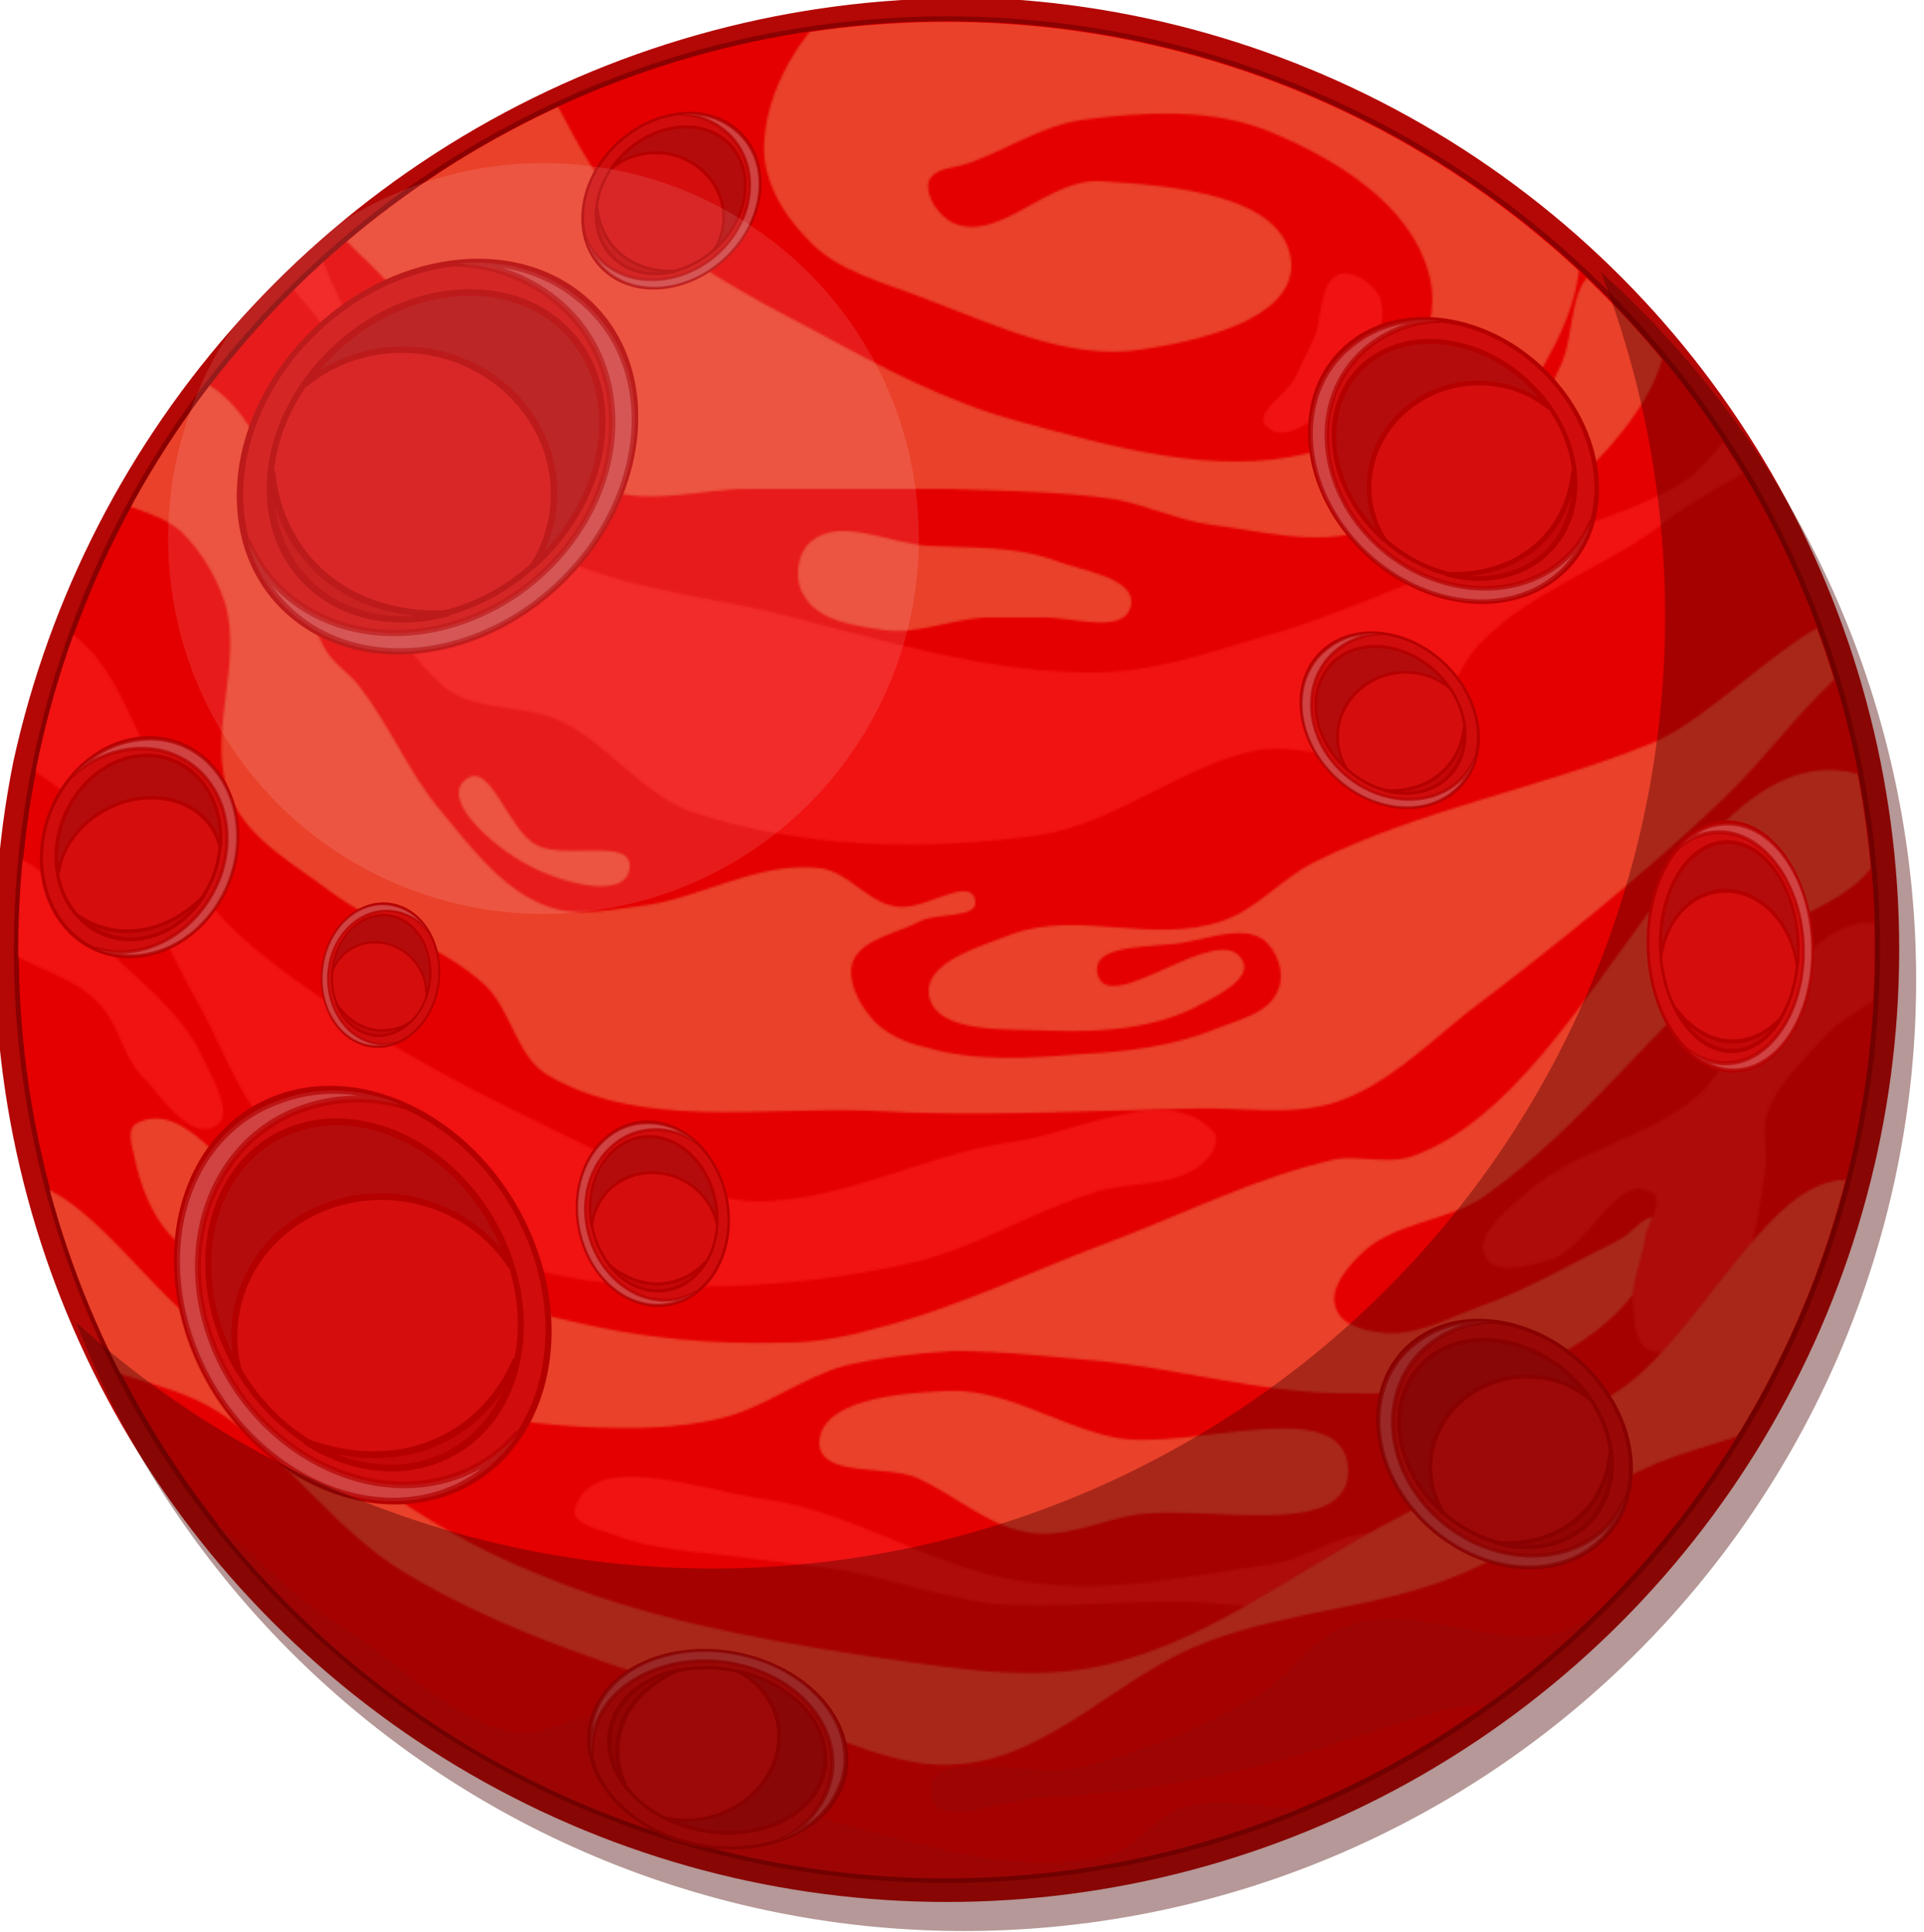 <svg xmlns="http://www.w3.org/2000/svg" viewBox="0 0 336.8 338.1" xmlns:xlink="http://www.w3.org/1999/xlink"><defs><path d="M-817 201a111 111 0 0 0-110 128c8-43 54-76 110-76s102 33 110 76l1-17c0-61-50-111-111-111z" style="fill:#b40c0c;fill-opacity:1;stroke:#b50000;stroke-width:4.328" id="d"/><path d="M-903 384a111 111 0 0 0 171 0c-22 18-52 30-85 30s-63-12-86-30z" style="fill:#c40707;fill-opacity:1;stroke:#b50000;stroke-width:4.328" id="e"/><path d="M-817 181a132 132 0 1 0 64 246c-16 7-34 11-53 11-72 0-131-56-131-124s59-123 131-123c27 0 53 7 74 21-23-20-53-31-85-31z" style="opacity:.679;fill:#d15b5b;fill-opacity:1;stroke:#b50000;stroke-width:4.328" id="f"/></defs><defs><clipPath clipPathUnits="userSpaceOnUse" id="a"><circle r="2207.3" cy="3462.9" cx="-19371.8" style="fill:#b20604;fill-opacity:.988;stroke:none;stroke-width:4.045"/></clipPath><clipPath clipPathUnits="userSpaceOnUse" id="c"><circle r="545.7" cy="-176.2" cx="-1754.3" transform="translate(160 432) scale(.807)" style="fill:#840000;fill-opacity:1;stroke:#2b0000;stroke-width:4;stroke-miterlimit:4;stroke-dasharray:none;stroke-dashoffset:0"/></clipPath><pattern patternUnits="userSpaceOnUse" width="946" height="981.1" patternTransform="translate(-1742 -220)" id="b"><path d="M490 165c22 9 45-22 70-20 32 2 88 6 90 39 1 27-45 37-72 41-34 5-69-12-101-24-20-8-43-13-57-29-12-12-22-30-20-47 2-29 22-56 44-74 34-30 81-47 126-50 51-4 110 4 150 37 40 32 65 87 67 138 1 26-13 51-27 72-19 27-45 52-76 63-23 7-48 0-72-3-15-2-30-9-45-12-27-4-53-4-80-5h-95c-22 0-47 8-68 0-20-8-33-28-49-43-14-14-30-27-43-43-28-35-87-71-74-114 10-32 60-46 92-37 44 11 52 75 85 105 27 24 58 41 89 57 31 17 63 34 97 43 44 12 93 26 137 15 17-5 33-15 43-29 11-16 20-38 14-57-9-32-43-53-74-66-28-12-61-10-91-6-19 3-35 14-52 20-7 3-17 2-20 9-2 7 5 17 12 20zm14 187c-16 1-31 8-47 6-13-2-31-4-38-16-5-7-4-20 3-26 14-12 37 1 56 2 20 1 41 0 60 7 13 5 38 8 36 21-3 15-29 5-44 6h-26z" style="fill:#ea412a;fill-opacity:1;stroke:none"/><path d="M742 299c15 16 45-12 59-28 16-18 33-45 25-67-4-11-19-21-29-18-16 6-12 31-19 46l-14 30c-6 13-31 27-22 37z" style="fill:#ea412a;fill-opacity:1;stroke:none"/><path d="M124 98c43-24 56 83 86 123 25 32 44 72 77 94 34 22 76 25 115 34 52 13 105 30 158 29 30-1 58-12 87-20 28-9 55-21 83-32 35-12 72-19 104-37 28-16 53-85 74-61 25 28-51 55-81 79-27 21-63 32-87 57-15 14-16 41-34 51-21 11-48-4-72 0-36 7-66 34-102 40-55 8-114 7-167-11-24-9-39-32-62-43-17-8-40-4-55-16-28-24-39-63-47-99-5-18 4-37-1-54-9-26-34-42-47-66-12-21-51-56-29-68z" style="fill:#f11212;fill-opacity:1;stroke:none"/><path d="M935 361c-21-37-76 36-115 51-52 21-109 31-159 56-16 8-28 23-44 28-32 11-68-5-99 6-15 6-42 13-40 29 3 19 38 16 57 17 25 1 52-1 73-13 8-4 23-12 19-20-10-21-64 28-69 6-3-15 27-12 42-15 12-2 27-8 37-1 6 5 10 15 7 23-4 12-20 15-32 20-18 7-39 10-60 11-25 2-51 4-75-3-10-2-21-7-27-15-6-7-11-18-8-26 5-11 21-13 32-19 8-4 28-1 26-10-3-12-25 6-38 3-13-2-22-16-35-18-30-4-58 15-87 18-15 2-30 5-43 0-22-8-37-29-52-47-14-17-23-39-37-57-5-7-13-11-17-19-15-27-9-63-26-90-10-16-22-37-41-38-22-2-55 16-54 38 0 22 39 21 54 36 9 9 16 21 20 33 9 30-10 65 3 93 9 20 30 31 47 44 23 17 52 25 73 44 13 12 15 34 30 43 44 26 101 15 153 17 51 3 102 0 152-1 23-1 47 4 69-3 24-8 43-27 63-43 41-31 82-64 120-100 19-18 34-39 53-57 9-8 34-11 28-21z" style="fill:#ea412a;fill-opacity:1;stroke:none"/><path d="M258 429c12-10 20 24 34 31 13 7 46-4 44 11-2 16-35 6-49-2-15-8-41-30-29-40z" style="fill:#ea412a;fill-opacity:1;stroke:none"/><path d="M398 629c41-1 78-22 118-28 32-4 76-29 97-5 3 4 0 10-3 13-13 14-36 10-54 16-29 9-56 26-85 33a470 470 0 0 1-152 9c-23-3-45-10-66-19-30-13-62-26-85-50-18-18-26-45-39-67-14-26-26-54-43-78-24-34-100-54-84-93 8-19 44-13 63-4 23 11 32 40 44 63 11 20 12 46 25 65 18 24 44 40 68 57 28 19 59 35 90 50 22 11 44 22 67 30 12 4 26 8 39 8z" style="fill:#f11212;fill-opacity:1;stroke:none"/><path d="M19 489c-1-9 4-22 12-24 26-6 44 31 63 50 15 14 32 28 40 47 5 10 14 26 6 31-13 8-26-14-36-24-9-10-11-26-21-35-13-13-33-16-47-27-6-5-15-9-17-18z" style="fill:#f11212;fill-opacity:1;stroke:none"/><path d="M102 592c25-13 47 32 73 45 43 21 88 39 134 49 33 8 67 11 101 10 15 0 30-3 44-7 39-10 75-28 113-42 34-13 68-30 104-38 12-2 26 3 38-2 88-33 135-217 220-177 11 4 6 23 1 33-11 24-44 30-64 46-44 37-78 85-125 118-18 12-44 12-59 28-6 6-14 16-11 24 2 8 12 11 20 12 16 3 32-6 48-12 23-8 45-21 67-32 6-3 13-14 18-9 10 8-3 25-11 34-14 19-37 32-60 41-26 9-55 7-82 7-37-1-73-11-109-15-24-2-48-5-72-5-18 1-35 3-52 7-21 6-38 20-59 25s-43 5-65 4c-15-1-30-2-44-6-55-19-112-43-152-85-9-10-14-23-17-37-1-5-4-13 1-16z" style="fill:#ea412a;fill-opacity:1;stroke:none"/><path d="M742 655c-5-9 8-20 16-27 24-24 62-28 87-51 10-10 15-25 25-36 15-17 28-40 50-44 9-1 24 2 26 10 4 20-30 29-43 44-10 11-22 22-27 36-3 8 0 17-1 26-2 14-4 29-9 43-5 12-9 26-19 34-8 6-19 14-28 9-7-4-6-15-7-24 0-10 5-20 6-30 2-7 9-17 3-20-16-11-30 27-49 32-10 3-26 7-30-2z" style="fill:#f11212;fill-opacity:1;stroke:none"/><path d="M472 760c-15-6-45 0-46-16 0-21 38-24 59-25 28-2 53 16 81 22 36 7 109-22 111 15 1 35-69 16-103 22-16 3-32 11-49 8-19-3-35-18-53-26z" style="fill:#ea412a;fill-opacity:1;stroke:none"/><path d="M310 775c8-29 60-9 89-5 45 6 85 36 130 40 37 5 75-4 112-9 18-2 47-25 54-8 5 13-21 20-34 25-22 7-47 0-70 1-27 0-55 3-82 1-24-3-47-11-71-16l-48-6c-21-3-42-3-62-11-6-2-20-5-18-12z" style="fill:#f11212;fill-opacity:1;stroke:none"/><path d="M31 626c31-26 70 39 102 63 29 22 52 52 81 73 25 18 51 33 79 44 48 20 99 30 151 38 37 5 76 13 113 6 50-10 93-44 138-68 38-20 75-40 110-63 44-29 80-123 124-95 26 15 2 63-16 86-23 30-68 31-102 49-27 15-52 35-81 47-38 16-81 17-120 32-41 15-73 54-117 58-29 3-58-13-86-22-60-19-123-36-178-69-33-20-56-55-88-76-26-17-63-16-84-39-16-17-43-50-26-64z" style="fill:#ea412a;fill-opacity:1;stroke:none"/><path d="M479 910c-2-24 50-6 74-13 28-8 55-18 80-33 17-9 27-29 45-34 30-10 63 9 94 5 19-3 41-32 55-18 10 8 0 28-10 37-23 21-62 9-93 16-33 8-65 22-99 29-30 7-62 11-94 13-17 0-51 16-52-2z" style="fill:#d60707;fill-opacity:1;stroke:none"/><path d="M95 774c25-28 67 35 100 54 30 17 53 47 87 53 12 2 24-7 36-7 14 0 29 2 42 7 16 6 27 20 42 28 10 6 20 11 30 14 42 11 87 26 129 17 15-3 24-20 39-24 21-6 44 4 65 0 32-7 58-37 91-39 29-1 88-3 85 26-4 32-65-2-95 6-41 11-72 45-113 57-39 12-81 14-122 14-58 1-118 4-173-14-50-17-91-52-133-84-34-26-68-54-96-87-5-6-20-15-14-21z" style="fill:#d70707;fill-opacity:1;stroke:none"/><path style="fill:#f11313;fill-opacity:1;stroke:none" d="M638 261c10 11 29-8 38-18 10-11 21-28 16-43-3-6-12-13-19-11-10 4-8 20-12 30l-9 19c-4 8-20 17-14 23z"/></pattern><filter style="color-interpolation-filters:sRGB" id="g" x="-.5" width="2" y="-.5" height="2"><feGaussianBlur stdDeviation="338"/></filter></defs><g transform="translate(1660 -97) scale(.077)" clip-path="url(#a)"><circle style="fill:#b20604;fill-opacity:.988;stroke:none;stroke-width:3.967" cx="-19405.7" cy="3418.1" r="2164.9"/><circle style="fill:#8b0000;fill-opacity:.988;stroke:none;stroke-width:3.887" cx="-19405.7" cy="3418.1" r="2121.3"/><circle style="fill:#e40000;fill-opacity:1;stroke:none;stroke-width:3.867" cx="-19405.7" cy="3418.1" r="2110.1"/><path style="fill:url(#b);stroke:none" clip-path="url(#c)" transform="translate(-13391 2031) scale(4.791)" d="M-1742-220h946v981h-946z"/><g transform="matrix(2.808 -1.083 1.49 3.353 -18902 2270)" style="stroke:#b50000;stroke-width:4.328"><circle style="fill:#d00c0c;fill-opacity:1;stroke:#b50000;stroke-width:3.357" transform="translate(531 9) scale(1.29)" cx="-1045.7" cy="235.2" r="102.9"/><circle transform="translate(316 58) scale(1.083)" style="fill:#d50d0d;fill-opacity:1;stroke:#b50000;stroke-width:3.996" cx="-1045.7" cy="235.2" r="102.9"/><use style="fill:#b40c0c;fill-opacity:1;stroke:#b50000;stroke-width:4.328" xlink:href="#d"/><use style="fill:#c40707;fill-opacity:1;stroke:#b50000;stroke-width:4.328" xlink:href="#e"/><use style="opacity:.679;fill:#d15b5b;fill-opacity:1;stroke:#b50000;stroke-width:4.328" xlink:href="#f"/></g><g style="stroke:#b50000;stroke-width:4.328" transform="matrix(-.738 1.521 -2.072 -.728 -19883 6708)"><circle transform="translate(531 9) scale(1.29)" style="fill:#d00c0c;fill-opacity:1;stroke:#b50000;stroke-width:3.357" cx="-1045.7" cy="235.2" r="102.9"/><circle style="fill:#d50d0d;fill-opacity:1;stroke:#b50000;stroke-width:3.996" transform="translate(316 58) scale(1.083)" cx="-1045.7" cy="235.2" r="102.9"/><use style="fill:#b40c0c;fill-opacity:1;stroke:#b50000;stroke-width:4.328" xlink:href="#d"/><use style="fill:#c40707;fill-opacity:1;stroke:#b50000;stroke-width:4.328" xlink:href="#e"/><use style="opacity:.679;fill:#d15b5b;fill-opacity:1;stroke:#b50000;stroke-width:4.328" xlink:href="#f"/></g><g style="stroke:#b50000;stroke-width:4.328" transform="matrix(1.291 -.033 .119 1.57 -19055 3501)"><circle transform="translate(531 9) scale(1.29)" style="fill:#d00c0c;fill-opacity:1;stroke:#b50000;stroke-width:3.357" cx="-1045.7" cy="235.2" r="102.9"/><circle style="fill:#d50d0d;fill-opacity:1;stroke:#b50000;stroke-width:3.996" transform="translate(316 58) scale(1.083)" cx="-1045.7" cy="235.2" r="102.9"/><use style="fill:#b40c0c;fill-opacity:1;stroke:#b50000;stroke-width:4.328" xlink:href="#d"/><use style="fill:#c40707;fill-opacity:1;stroke:#b50000;stroke-width:4.328" xlink:href="#e"/><use style="opacity:.679;fill:#d15b5b;fill-opacity:1;stroke:#b50000;stroke-width:4.328" xlink:href="#f"/></g><g transform="matrix(.97 .26 -.258 1.197 -19819 3315)" style="stroke:#b50000;stroke-width:4.328"><circle style="fill:#d00c0c;fill-opacity:1;stroke:#b50000;stroke-width:3.357" transform="translate(531 9) scale(1.29)" cx="-1045.7" cy="235.2" r="102.9"/><circle transform="translate(316 58) scale(1.083)" style="fill:#d50d0d;fill-opacity:1;stroke:#b50000;stroke-width:3.996" cx="-1045.7" cy="235.2" r="102.9"/><use style="fill:#b40c0c;fill-opacity:1;stroke:#b50000;stroke-width:4.328" xlink:href="#d"/><use style="fill:#c40707;fill-opacity:1;stroke:#b50000;stroke-width:4.328" xlink:href="#e"/><use style="opacity:.679;fill:#d15b5b;fill-opacity:1;stroke:#b50000;stroke-width:4.328" xlink:href="#f"/></g><g style="stroke:#b50000;stroke-width:4.328" transform="matrix(1.703 -1.363 1.764 1.991 -17412 569)"><circle transform="translate(531 9) scale(1.29)" style="fill:#d00c0c;fill-opacity:1;stroke:#b50000;stroke-width:3.357" cx="-1045.7" cy="235.2" r="102.9"/><circle style="fill:#d50d0d;fill-opacity:1;stroke:#b50000;stroke-width:3.996" transform="translate(316 58) scale(1.083)" cx="-1045.7" cy="235.2" r="102.9"/><use style="fill:#b40c0c;fill-opacity:1;stroke:#b50000;stroke-width:4.328" xlink:href="#d"/><use style="fill:#c40707;fill-opacity:1;stroke:#b50000;stroke-width:4.328" xlink:href="#e"/><use style="opacity:.679;fill:#d15b5b;fill-opacity:1;stroke:#b50000;stroke-width:4.328" xlink:href="#f"/></g><g transform="matrix(-2.35 -1.88 -2.433 2.747 -21726 -99)" style="stroke:#b50000;stroke-width:4.328"><circle style="fill:#d00c0c;fill-opacity:1;stroke:#b50000;stroke-width:3.357" transform="translate(531 9) scale(1.29)" cx="-1045.7" cy="235.2" r="102.9"/><circle transform="translate(316 58) scale(1.083)" style="fill:#d50d0d;fill-opacity:1;stroke:#b50000;stroke-width:3.996" cx="-1045.7" cy="235.2" r="102.9"/><use style="fill:#b40c0c;fill-opacity:1;stroke:#b50000;stroke-width:4.328" xlink:href="#d"/><use style="fill:#c40707;fill-opacity:1;stroke:#b50000;stroke-width:4.328" xlink:href="#e"/><use style="opacity:.679;fill:#d15b5b;fill-opacity:1;stroke:#b50000;stroke-width:4.328" xlink:href="#f"/></g><g transform="matrix(1.055 -.844 1.092 1.233 -17877 1821)" style="stroke:#b50000;stroke-width:4.328"><circle style="fill:#d00c0c;fill-opacity:1;stroke:#b50000;stroke-width:3.357" transform="translate(531 9) scale(1.29)" cx="-1045.7" cy="235.2" r="102.9"/><circle transform="translate(316 58) scale(1.083)" style="fill:#d50d0d;fill-opacity:1;stroke:#b50000;stroke-width:3.996" cx="-1045.7" cy="235.2" r="102.9"/><use style="fill:#b40c0c;fill-opacity:1;stroke:#b50000;stroke-width:4.328" xlink:href="#d"/><use style="fill:#c40707;fill-opacity:1;stroke:#b50000;stroke-width:4.328" xlink:href="#e"/><use style="opacity:.679;fill:#d15b5b;fill-opacity:1;stroke:#b50000;stroke-width:4.328" xlink:href="#f"/></g><g style="stroke:#b50000;stroke-width:4.328" transform="matrix(-1.055 -.844 -1.092 1.233 -20554 640)"><circle transform="translate(531 9) scale(1.29)" style="fill:#d00c0c;fill-opacity:1;stroke:#b50000;stroke-width:3.357" cx="-1045.7" cy="235.2" r="102.9"/><circle style="fill:#d50d0d;fill-opacity:1;stroke:#b50000;stroke-width:3.996" transform="translate(316 58) scale(1.083)" cx="-1045.7" cy="235.2" r="102.9"/><use style="fill:#b40c0c;fill-opacity:1;stroke:#b50000;stroke-width:4.328" xlink:href="#d"/><use style="fill:#c40707;fill-opacity:1;stroke:#b50000;stroke-width:4.328" xlink:href="#e"/><use style="opacity:.679;fill:#d15b5b;fill-opacity:1;stroke:#b50000;stroke-width:4.328" xlink:href="#f"/></g><g style="stroke:#b50000;stroke-width:4.328" transform="matrix(-1.674 .277 .08 1.85 -22636 2834)"><circle transform="translate(531 9) scale(1.29)" style="fill:#d00c0c;fill-opacity:1;stroke:#b50000;stroke-width:3.357" cx="-1045.7" cy="235.2" r="102.9"/><circle style="fill:#d50d0d;fill-opacity:1;stroke:#b50000;stroke-width:3.996" transform="translate(316 58) scale(1.083)" cx="-1045.7" cy="235.2" r="102.9"/><use style="fill:#b40c0c;fill-opacity:1;stroke:#b50000;stroke-width:4.328" xlink:href="#d"/><use style="fill:#c40707;fill-opacity:1;stroke:#b50000;stroke-width:4.328" xlink:href="#e"/><use style="opacity:.679;fill:#d15b5b;fill-opacity:1;stroke:#b50000;stroke-width:4.328" xlink:href="#f"/></g><g style="stroke:#b50000;stroke-width:4.328" transform="matrix(1.502 -1.19 1.555 1.739 -17395 3025)"><circle transform="translate(531 9) scale(1.29)" style="fill:#d00c0c;fill-opacity:1;stroke:#b50000;stroke-width:3.357" cx="-1045.7" cy="235.2" r="102.9"/><circle style="fill:#d50d0d;fill-opacity:1;stroke:#b50000;stroke-width:3.996" transform="translate(316 58) scale(1.083)" cx="-1045.7" cy="235.2" r="102.9"/><use style="fill:#b40c0c;fill-opacity:1;stroke:#b50000;stroke-width:4.328" xlink:href="#d"/><use style="fill:#c40707;fill-opacity:1;stroke:#b50000;stroke-width:4.328" xlink:href="#e"/><use style="opacity:.679;fill:#d15b5b;fill-opacity:1;stroke:#b50000;stroke-width:4.328" xlink:href="#f"/></g><path d="M-17919 1878a2165 2165 0 0 1 135 1000 2165 2165 0 0 1-2372 1936 2165 2165 0 0 1-1229-548 2165 2165 0 0 0 1800 1372 2165 2165 0 0 0 2372-1935 2165 2165 0 0 0-706-1825z" style="opacity:.415;fill:#4a0302;fill-opacity:.988;stroke:none;stroke-width:3.967"/><g style="stroke:#b50000;stroke-width:4.328" transform="matrix(-1.405 -.12 -.034 2.122 -18764 2650)"><circle transform="translate(531 9) scale(1.29)" style="fill:#d00c0c;fill-opacity:1;stroke:#b50000;stroke-width:3.357" cx="-1045.7" cy="235.2" r="102.9"/><circle style="fill:#d50d0d;fill-opacity:1;stroke:#b50000;stroke-width:3.996" transform="translate(316 58) scale(1.083)" cx="-1045.7" cy="235.2" r="102.9"/><use style="fill:#b40c0c;fill-opacity:1;stroke:#b50000;stroke-width:4.328" xlink:href="#d"/><use style="fill:#c40707;fill-opacity:1;stroke:#b50000;stroke-width:4.328" xlink:href="#e"/><use style="opacity:.679;fill:#d15b5b;fill-opacity:1;stroke:#b50000;stroke-width:4.328" xlink:href="#f"/></g><circle style="opacity:.329;fill:#fff;fill-opacity:.988;stroke:none;stroke-width:1.564;filter:url(#g)" cx="-20322.9" cy="2483.8" r="853.4"/></g></svg>